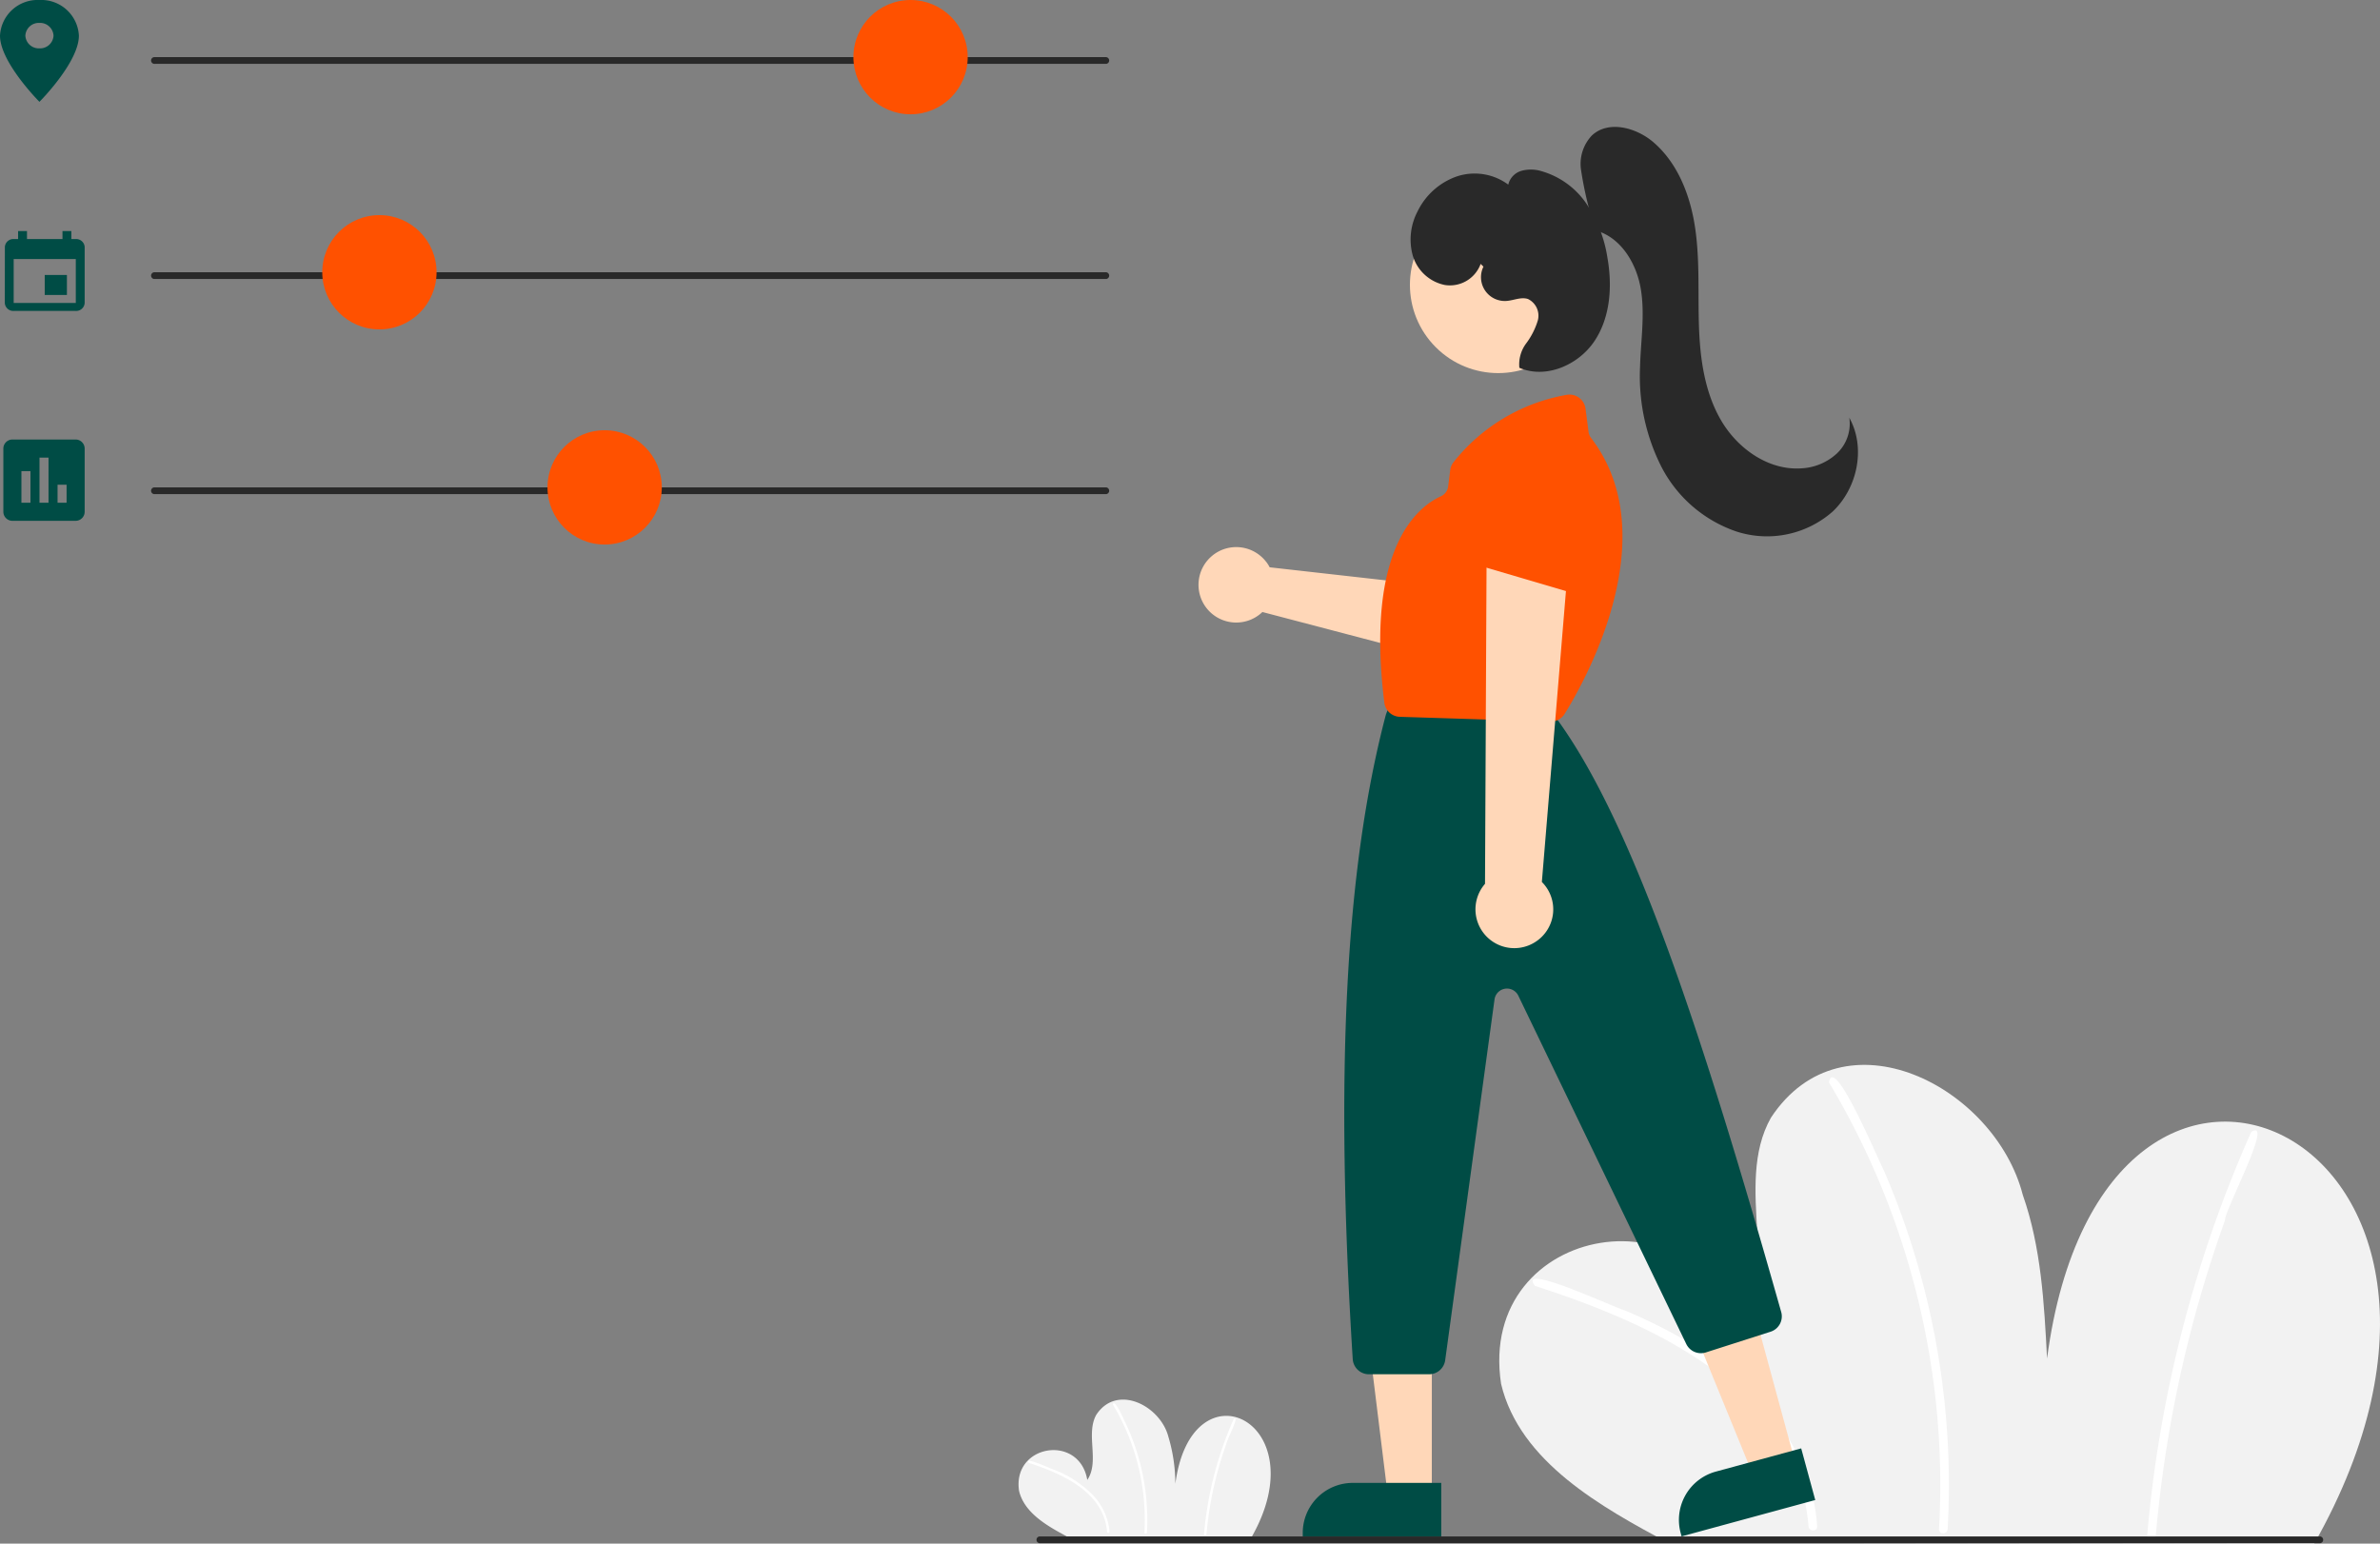 <svg xmlns="http://www.w3.org/2000/svg" width="351.249" height="227.837" viewBox="0 0 351.249 227.837">
  <rect x="0" y="0" width="351.249" height="227.837" fill="#808080" stroke="none"/>
  <g id="undraw_Options_re_9vxh" transform="translate(-18.258 5.011)">
    <path id="Pfad_1" data-name="Pfad 1" d="M830.678,602.8c33.852-59.879-31.077-90.546-39.434-27.315-.423-8.16-.872-16.451-3.582-24.16-4.116-15.991-26.485-27.578-37.169-11.391-5.648,10.03,1.842,24.1-4.653,33.6-4.1-23.92-38.828-18.309-35.171,5.692,2.745,11.531,14.928,18.241,24.652,23.457Z" transform="translate(-470.875 -379.975)" fill="#f2f2f2"/>
    <path id="Pfad_2" data-name="Pfad 2" d="M720.635,596.808c17.184,5.576,38.658,14.968,40.4,35.5.05.814,1.324.82,1.273,0-.445-7.249-3.978-13.882-8.87-19.129-5.363-5.752-12.313-9.68-19.489-12.728C732.547,600.123,717.944,593.214,720.635,596.808Z" transform="translate(-475.866 -412.041)" fill="#fff"/>
    <path id="Pfad_3" data-name="Pfad 3" d="M808.478,536.581a115.623,115.623,0,0,1,16.243,65.937c-.047.819,1.226.816,1.273,0a117.031,117.031,0,0,0-9.447-53.009c-.812-1.494-7.359-17.229-8.069-12.928Z" transform="translate(-520.295 -381.84)" fill="#fff"/>
    <path id="Pfad_4" data-name="Pfad 4" d="M918.5,551.851a185.987,185.987,0,0,0-15.355,59.512c-.071.816,1.2.811,1.273,0a185.006,185.006,0,0,1,10.19-46.42c-.015-1.668,7.324-15.2,3.892-13.092Z" transform="translate(-567.993 -389.796)" fill="#fff"/>
    <path id="Pfad_5" data-name="Pfad 5" d="M601.831,651.95c9.69-17.141-8.9-25.92-11.289-7.819a24.564,24.564,0,0,0-1.025-6.916c-1.178-4.578-7.582-7.895-10.64-3.261-1.617,2.871.527,6.9-1.332,9.62-1.173-6.847-11.115-5.241-10.068,1.629.786,3.3,4.273,5.222,7.057,6.715Z" transform="translate(-398.82 -430.154)" fill="#f2f2f2"/>
    <path id="Pfad_6" data-name="Pfad 6" d="M570.329,650.234c4.919,1.6,11.066,4.285,11.565,10.161.014.233.379.235.365,0a8.961,8.961,0,0,0-2.539-5.476,16.06,16.06,0,0,0-5.579-3.644C573.739,651.184,569.559,649.206,570.329,650.234Z" transform="translate(-400.249 -439.333)" fill="#fff"/>
    <path id="Pfad_7" data-name="Pfad 7" d="M595.475,632.993a33.1,33.1,0,0,1,4.65,18.875c-.013.234.351.234.365,0a33.5,33.5,0,0,0-2.7-15.174c-.232-.428-2.107-4.932-2.31-3.7Z" transform="translate(-412.967 -430.687)" fill="#fff"/>
    <path id="Pfad_8" data-name="Pfad 8" d="M626.969,637.365a53.24,53.24,0,0,0-4.4,17.036c-.02.234.344.232.365,0a52.96,52.96,0,0,1,2.917-13.288c0-.477,2.1-4.352,1.114-3.748Z" transform="translate(-426.621 -432.965)" fill="#fff"/>
    <path id="Pfad_9" data-name="Pfad 9" d="M368.5,243.422H228.1a.5.5,0,1,1,0-.992H368.5a.5.5,0,0,1,0,.992Z" transform="translate(-186.982 -239.007)" fill="#292929"/>
    <circle id="Ellipse_3" data-name="Ellipse 3" cx="8.434" cy="8.434" r="8.434" transform="translate(144.207 -5.011)" fill="#ff5100"/>
    <path id="Pfad_10" data-name="Pfad 10" d="M368.5,307.422H228.1a.5.5,0,1,1,0-.992H368.5a.5.5,0,0,1,0,.992Z" transform="translate(-186.982 -271.256)" fill="#292929"/>
    <circle id="Ellipse_4" data-name="Ellipse 4" cx="8.434" cy="8.434" r="8.434" transform="translate(65.82 26.74)" fill="#ff5100"/>
    <path id="Pfad_11" data-name="Pfad 11" d="M368.5,371.422H228.1a.5.5,0,1,1,0-.992H368.5a.5.5,0,0,1,0,.992Z" transform="translate(-186.982 -303.504)" fill="#292929"/>
    <circle id="Ellipse_5" data-name="Ellipse 5" cx="8.434" cy="8.434" r="8.434" transform="translate(99.06 58.491)" fill="#ff5100"/>
    <path id="Pfad_12" data-name="Pfad 12" d="M630.978,380.326a5.592,5.592,0,0,1,.464.747l26.149,2.94,3.8-5.138,8.5,4.726-7.486,12.481-32.036-8.408a5.569,5.569,0,1,1,.6-7.348Z" transform="translate(-425.802 -302.353)" fill="#ffd7b8"/>
    <path id="Pfad_13" data-name="Pfad 13" d="M703.741,374.837a2.394,2.394,0,0,1-.582-.363l-10.51-8.853a2.387,2.387,0,0,1-.154-3.511l9.537-9.576a2.375,2.375,0,0,1,3.094-.246l7.212,5.237a2.389,2.389,0,0,1,.756,2.952l-6.239,13.192a2.39,2.39,0,0,1-3.114,1.169Z" transform="translate(-461.503 -289.119)" fill="#ff5100"/>
    <path id="Pfad_14" data-name="Pfad 14" d="M554.793,400.568l-6.277,1.708-9.574-23.4,9.263-2.52Z" transform="translate(-271.564 -189.641)" fill="#ffd7b8"/>
    <path id="Pfad_15" data-name="Pfad 15" d="M7.386,0H20.443V7.9H0V7.386A7.386,7.386,0,0,1,7.386,0Z" transform="translate(264.359 214.133) rotate(-15.221)" fill="#004c45"/>
    <path id="Pfad_16" data-name="Pfad 16" d="M452.985,409.328h-6.5l-3.095-25.09h9.6Z" transform="translate(-223.415 -193.611)" fill="#ffd7b8"/>
    <path id="Pfad_17" data-name="Pfad 17" d="M431.723,431.064h13.058v7.9H424.337v-.513a7.386,7.386,0,0,1,7.386-7.385Z" transform="translate(-213.817 -217.206)" fill="#004c45"/>
    <circle id="Ellipse_6" data-name="Ellipse 6" cx="13.032" cy="13.032" r="13.032" transform="translate(220.941 37.026) rotate(-45)" fill="#ffd7b8"/>
    <path id="Pfad_18" data-name="Pfad 18" d="M676.816,522.332h-8.889a2.4,2.4,0,0,1-2.385-2.24c-2.649-42.108-1.1-72.313,4.876-95.056a2.49,2.49,0,0,1,.1-.293l.476-1.19a2.376,2.376,0,0,1,2.217-1.5h18.28a2.384,2.384,0,0,1,1.813.834l2.483,2.9c.048.056.094.114.137.175,11.2,15.613,21.229,46.137,32.85,87.164a2.38,2.38,0,0,1-1.57,2.927l-9.553,3.057a2.4,2.4,0,0,1-2.879-1.237l-24.79-51.418a1.857,1.857,0,0,0-3.513.555l-7.284,53.263A2.4,2.4,0,0,1,676.816,522.332Z" transform="translate(-447.644 -324.504)" fill="#004c45"/>
    <path id="Pfad_19" data-name="Pfad 19" d="M700.167,380.983h-.075l-22.2-.7a2.38,2.38,0,0,1-2.3-2.1c-2.815-22.784,4.9-28.888,8.354-30.454a1.836,1.836,0,0,0,1.068-1.455l.3-2.388a2.379,2.379,0,0,1,.472-1.16,27.286,27.286,0,0,1,16.715-9.964,2.384,2.384,0,0,1,2.786,2.043l.447,3.429a1.889,1.889,0,0,0,.378.9c11.28,14.746-1.286,36.519-3.92,40.733h0A2.392,2.392,0,0,1,700.167,380.983Z" transform="translate(-453.031 -279.494)" fill="#ff5100"/>
    <path id="Pfad_20" data-name="Pfad 20" d="M712.375,435.843a5.7,5.7,0,0,0,.746-8.708l4.124-49.807-12.28,1.689-.234,48.392a5.731,5.731,0,0,0,7.643,8.434Z" transform="translate(-467.31 -301.969)" fill="#ffd7b8"/>
    <path id="Pfad_21" data-name="Pfad 21" d="M717.184,370.192a2.394,2.394,0,0,1-.679-.1l-13.183-3.877a2.387,2.387,0,0,1-1.553-3.152l4.879-12.6a2.375,2.375,0,0,1,2.734-1.47l8.709,1.893a2.389,2.389,0,0,1,1.88,2.4l-.405,14.587a2.39,2.39,0,0,1-2.381,2.323Z" transform="translate(-466.445 -287.661)" fill="#ff5100"/>
    <path id="Pfad_22" data-name="Pfad 22" d="M762.132,673.422H573.112a.5.5,0,0,1,0-.992h189.02a.5.5,0,0,1,0,.992Z" transform="translate(-401.448 -450.666)" fill="#292929"/>
    <path id="Pfad_23" data-name="Pfad 23" d="M736.793,268.287a54.045,54.045,0,0,1-2.136-9,6.1,6.1,0,0,1,1.609-4.922c2.425-2.3,6.545-1.2,9.081.971,3.665,3.143,5.493,7.972,6.184,12.75s.387,9.637.553,14.462.856,9.786,3.316,13.941,7.025,7.343,11.84,6.989a8.333,8.333,0,0,0,5.216-2.21,6.048,6.048,0,0,0,1.817-5.252c2.461,4.407,1.213,10.379-2.457,13.843a14.666,14.666,0,0,1-14.143,2.964,19.548,19.548,0,0,1-11.17-9.643,29.6,29.6,0,0,1-3.116-14.647c.1-3.875.755-7.781.1-11.6s-3.046-7.7-6.816-8.6Z" transform="translate(-483.086 -239.365)" fill="#292929"/>
    <path id="Pfad_24" data-name="Pfad 24" d="M694.359,279.7a4.823,4.823,0,0,1-5.313,3.108,6.231,6.231,0,0,1-4.7-4.323,8.9,8.9,0,0,1,.7-6.524,10.16,10.16,0,0,1,5.813-5.178A8.342,8.342,0,0,1,698.436,268a2.79,2.79,0,0,1,1.949-2.039,5.331,5.331,0,0,1,2.925.043,12.054,12.054,0,0,1,6.709,4.88,19.614,19.614,0,0,1,3.04,7.838c.749,4.2.472,8.792-1.887,12.348s-7.187,5.655-11.1,3.96a5.174,5.174,0,0,1,1-3.587,10.942,10.942,0,0,0,1.72-3.381,2.73,2.73,0,0,0-1.441-3.177c-1.028-.348-2.124.216-3.207.284a3.515,3.515,0,0,1-3.371-5.064Z" transform="translate(-457.582 -245.76)" fill="#292929"/>
    <path id="ic_insert_invitation_24px" d="M12.167,7.483H8.893v2.947h3.274ZM11.513,1V2.179H6.274V1H4.964V2.179H4.31a1.243,1.243,0,0,0-1.3,1.179L3,11.608a1.249,1.249,0,0,0,1.31,1.179h9.167a1.253,1.253,0,0,0,1.31-1.179V3.357a1.253,1.253,0,0,0-1.31-1.179h-.655V1Zm1.964,10.608H4.31V5.125h9.167Z" transform="translate(15.967 28.094)" fill="#004c45"/>
    <path id="ic_location_on_24px" d="M10.822,2A5.558,5.558,0,0,0,5,7.26c0,3.945,5.822,9.768,5.822,9.768S16.644,11.2,16.644,7.26A5.558,5.558,0,0,0,10.822,2Zm0,7.138A1.987,1.987,0,0,1,8.743,7.26a1.987,1.987,0,0,1,2.079-1.878A1.987,1.987,0,0,1,12.9,7.26,1.987,1.987,0,0,1,10.822,9.138Z" transform="translate(13.258 -7.011)" fill="#004c45"/>
    <path id="ic_poll_24px" d="M13.667,3H4.333A1.337,1.337,0,0,0,3,4.333v9.333A1.337,1.337,0,0,0,4.333,15h9.333A1.337,1.337,0,0,0,15,13.667V4.333A1.337,1.337,0,0,0,13.667,3ZM7,12.333H5.667V7.667H7Zm2.667,0H8.333V5.667H9.667Zm2.667,0H11V9.667h1.333Z" transform="translate(15.753 56.861)" fill="#004c45"/>
  </g>
</svg>
